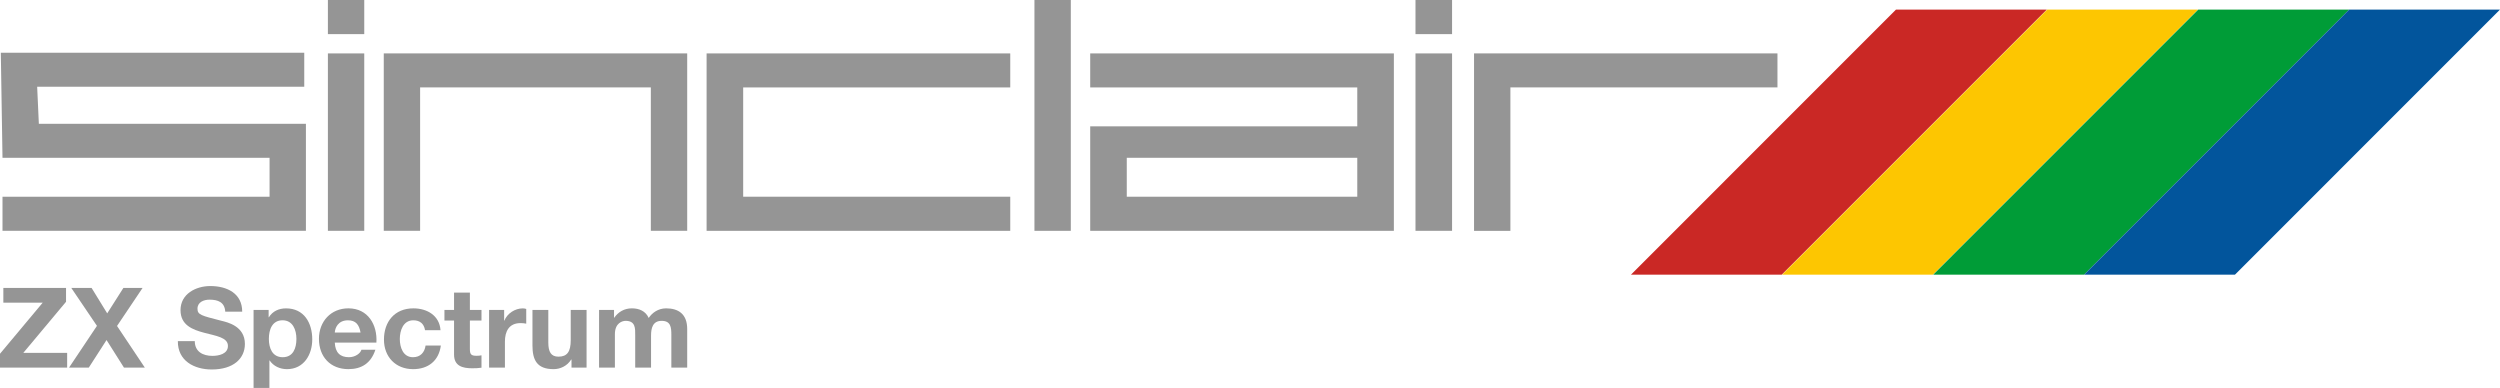 <?xml version="1.0" encoding="utf-8"?>
<!-- Generator: Adobe Illustrator 16.0.0, SVG Export Plug-In . SVG Version: 6.00 Build 0)  -->
<!DOCTYPE svg PUBLIC "-//W3C//DTD SVG 1.1//EN" "http://www.w3.org/Graphics/SVG/1.1/DTD/svg11.dtd">
<svg version="1.1"
	 id="Ebene_1" xmlns:odm="http://product.corel.com/CGS/11/cddns/" xmlns:corel-charset="http://product.corel.com/CGS/11/cddns/"
	 xmlns="http://www.w3.org/2000/svg" xmlns:xlink="http://www.w3.org/1999/xlink" x="0px" y="0px" width="566.93px"
	 height="87.964px" viewBox="0 0 566.93 87.964" enable-background="new 0 0 566.93 87.964" xml:space="preserve">
<g>
	<path fill="#959595" d="M0.566,52.343v-7.735h60.564v-8.827H0.566l-0.381-23.82h68.81v7.714H8.429l0.381,8.394h60.563v24.276H0.566
		V52.343z"/>
	<path fill="#959595" d="M74.357,52.343v-40.23h8.244v40.23H74.357L74.357,52.343z"/>
	<path fill="#959595" d="M87.026,52.343v-40.23h68.81v40.23h-8.244V19.826H95.269v32.52L87.026,52.343L87.026,52.343L87.026,52.343z
		"/>
	<path fill="#959595" d="M160.237,52.343v-40.23h68.86v7.714h-60.564v24.782h60.564v7.739h-68.86V52.343z"/>
	<path fill="#959595" d="M234.583,52.343V0h8.246v52.345h-8.246V52.343z"/>
	<path fill="#959595" d="M320.994,52.343v-40.23h8.295v40.23H320.994L320.994,52.343z"/>
	<path fill="#959595" d="M334.271,52.343v-40.23h68.807v7.714h-60.563v32.521h-8.244V52.343L334.271,52.343z"/>
	<path fill="#959595" d="M247.228,12.113v7.714h60.563v8.824h-60.563v23.694h68.861V12.113H247.228z M307.792,44.609h-52.271v-8.827
		h52.271V44.609z"/>
	<path fill="#959595" d="M74.357,7.739V0h8.244v7.739H74.357L74.357,7.739z"/>
	<path fill="#959595" d="M320.994,7.739V0h8.295v7.739H320.994L320.994,7.739z"/>
	<g>
		<path fill="#959595" d="M0,80.22l9.688-11.586H0.76v-3.336h14.216v3.136L5.287,80.02h9.941v3.338H0V80.22L0,80.22z"/>
		<path fill="#959595" d="M21.985,73.897l-5.819-8.601h4.604l3.542,5.768l3.668-5.768h4.351l-5.792,8.625l6.298,9.436h-4.729
			L24.16,77.11l-4.021,6.247h-4.479L21.985,73.897z"/>
		<path fill="#959595" d="M44.172,77.365c0,2.402,1.871,3.338,3.996,3.338c1.394,0,3.52-0.404,3.52-2.252
			c0-1.947-2.707-2.273-5.363-2.984c-2.681-0.709-5.388-1.743-5.388-5.137c0-3.691,3.491-5.463,6.754-5.463
			c3.769,0,7.234,1.645,7.234,5.818H51.08c-0.126-2.176-1.67-2.73-3.565-2.73c-1.267,0-2.732,0.531-2.732,2.049
			c0,1.395,0.861,1.567,5.389,2.731c1.315,0.329,5.362,1.163,5.362,5.261c0,3.313-2.604,5.793-7.513,5.793
			c-3.997,0-7.741-1.974-7.69-6.424H44.172L44.172,77.365z"/>
		<path fill="#959595" d="M57.503,70.281h3.416v1.67h0.053c0.857-1.391,2.274-2.021,3.895-2.021c4.099,0,5.944,3.313,5.944,7.029
			c0,3.492-1.922,6.754-5.742,6.754c-1.569,0-3.062-0.684-3.921-1.973h-0.051v6.225h-3.594V70.281L57.503,70.281z M67.218,76.857
			c0-2.074-0.835-4.225-3.138-4.225c-2.353,0-3.109,2.101-3.109,4.225c0,2.125,0.809,4.148,3.137,4.148
			C66.458,81.005,67.218,78.983,67.218,76.857z"/>
		<path fill="#959595" d="M75.922,77.691c0.102,2.277,1.215,3.314,3.212,3.314c1.441,0,2.605-0.885,2.833-1.694h3.161
			c-1.012,3.085-3.161,4.399-6.121,4.399c-4.124,0-6.678-2.832-6.678-6.881c0-3.924,2.708-6.906,6.678-6.906
			c4.451,0,6.604,3.746,6.351,7.767L75.922,77.691L75.922,77.691z M81.764,75.416c-0.328-1.82-1.113-2.779-2.858-2.779
			c-2.277,0-2.935,1.77-2.985,2.779H81.764z"/>
		<path fill="#959595" d="M96.387,74.884c-0.229-1.467-1.164-2.25-2.657-2.25c-2.302,0-3.063,2.326-3.063,4.248
			c0,1.873,0.733,4.123,2.985,4.123c1.669,0,2.63-1.063,2.858-2.653h3.464c-0.455,3.464-2.858,5.36-6.298,5.36
			c-3.946,0-6.604-2.781-6.604-6.703c0-4.072,2.428-7.084,6.678-7.084c3.088,0,5.92,1.619,6.147,4.961L96.387,74.884L96.387,74.884z
			"/>
		<path fill="#959595" d="M106.558,70.281h2.63v2.403h-2.63v6.476c0,1.215,0.303,1.521,1.517,1.521c0.38,0,0.734-0.025,1.113-0.104
			v2.807c-0.606,0.104-1.392,0.13-2.1,0.13c-2.2,0-4.123-0.509-4.123-3.112v-7.714h-2.177v-2.403h2.177V66.36h3.593V70.281
			L106.558,70.281z"/>
		<path fill="#959595" d="M110.909,70.281h3.415v2.43h0.051c0.657-1.646,2.43-2.781,4.175-2.781c0.254,0,0.557,0.05,0.784,0.129
			v3.337c-0.33-0.075-0.858-0.126-1.29-0.126c-2.63,0-3.542,1.896-3.542,4.195v5.896h-3.592L110.909,70.281L110.909,70.281z"/>
		<path fill="#959595" d="M133.018,83.358h-3.416v-1.821h-0.076c-0.911,1.467-2.479,2.176-3.997,2.176
			c-3.82,0-4.782-2.146-4.782-5.387v-8.045h3.594v7.387c0,2.149,0.633,3.213,2.302,3.213c1.948,0,2.782-1.088,2.782-3.742v-6.855
			h3.593L133.018,83.358L133.018,83.358z"/>
		<path fill="#959595" d="M135.852,70.281h3.391v1.771h0.05c0.938-1.344,2.303-2.127,3.997-2.127c1.646,0,3.111,0.605,3.82,2.178
			c0.759-1.141,2.125-2.178,3.946-2.178c2.782,0,4.781,1.289,4.781,4.681v8.752h-3.593v-7.412c0-1.743-0.149-3.187-2.2-3.187
			c-2.023,0-2.403,1.67-2.403,3.313v7.286h-3.593v-7.335c0-1.52,0.102-3.264-2.177-3.264c-0.708,0-2.428,0.455-2.428,3.011v7.588
			h-3.592V70.281L135.852,70.281z"/>
	</g>
	<g>
		<polygon fill="#CA2825" points="429.958,2.173 369.855,62.285 404.062,62.285 464.167,2.173 		"/>
		<polygon fill="#FDC601" points="464.244,2.173 404.138,62.285 438.347,62.285 498.451,2.173 		"/>
		<polygon fill="#009C37" points="498.502,2.173 438.398,62.285 472.605,62.285 532.711,2.173 		"/>
		<polygon fill="#02559C" points="532.722,2.173 472.617,62.285 506.826,62.285 566.929,2.173 		"/>
	</g>
</g>
</svg>
